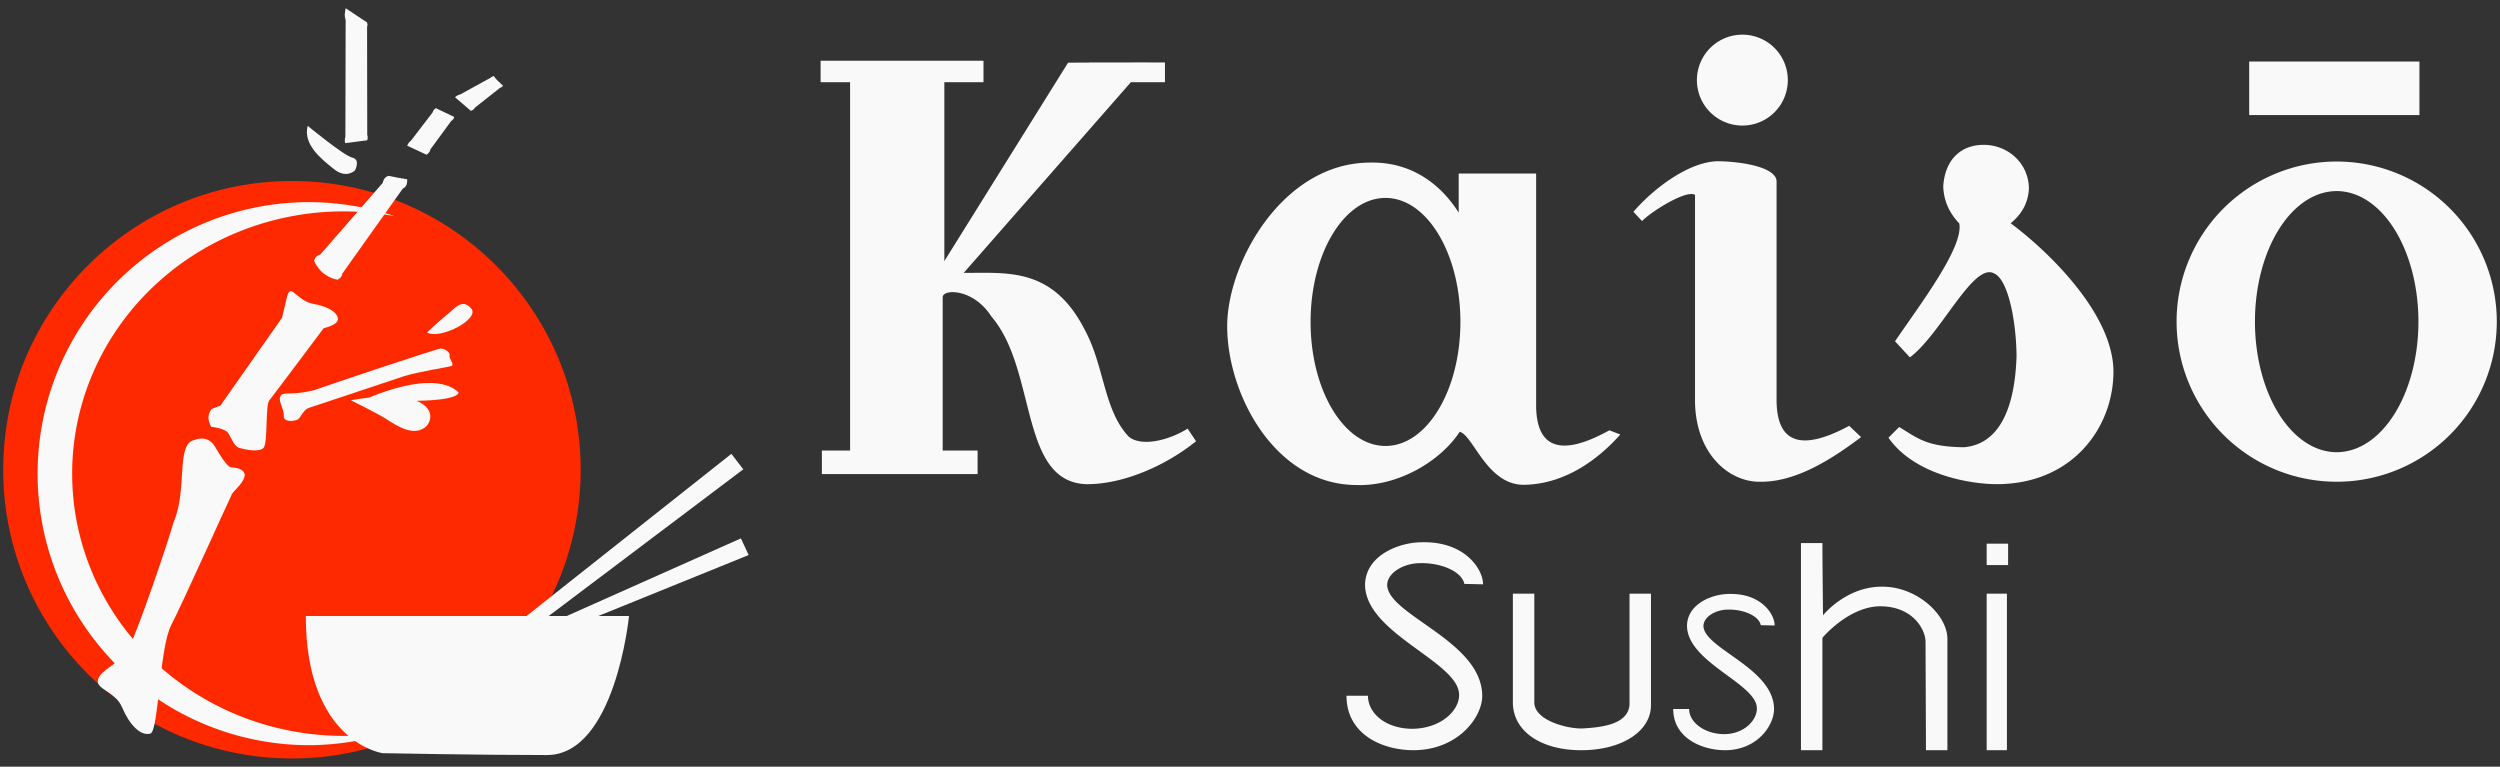 <?xml version="1.0" encoding="UTF-8" standalone="no"?>
<!-- Created with Inkscape (http://www.inkscape.org/) -->

<svg
   xmlns:dc="http://purl.org/dc/elements/1.1/"
   xmlns:cc="http://creativecommons.org/ns#"
   xmlns:rdf="http://www.w3.org/1999/02/22-rdf-syntax-ns#"
   xmlns:svg="http://www.w3.org/2000/svg"
   xmlns="http://www.w3.org/2000/svg"
   xmlns:sodipodi="http://sodipodi.sourceforge.net/DTD/sodipodi-0.dtd"
   xmlns:inkscape="http://www.inkscape.org/namespaces/inkscape"
   width="750"
   height="230"
   viewBox="0 0 198.438 60.854"
   version="1.1"
   id="svg8"
   inkscape:version="0.92.4 (5da689c313, 2019-01-14)"
   sodipodi:docname="logo-site.svg">
  <rect x="0" y="0" width="198.438" height="60.854" fill="#333333" stroke="none"/>
  <defs
     id="defs2" />
  <sodipodi:namedview
     id="base"
     pagecolor="#ffffff"
     bordercolor="#666666"
     borderopacity="1.0"
     inkscape:pageopacity="0.0"
     inkscape:pageshadow="2"
     inkscape:zoom="0.35"
     inkscape:cx="246.86419"
     inkscape:cy="263.49563"
     inkscape:document-units="mm"
     inkscape:current-layer="layer2"
     showgrid="false"
     inkscape:window-width="1360"
     inkscape:window-height="705"
     inkscape:window-x="-8"
     inkscape:window-y="-8"
     inkscape:window-maximized="1"
     showguides="true"
     inkscape:guide-bbox="true"
     units="px" />
  <g
     inkscape:groupmode="layer"
     id="layer2"
     inkscape:label="draw"
     transform="translate(0,-236.146)">
    <g
       id="g853"
       transform="translate(-38.377,59.962)">
      <g
         id="g844">
        <g
           id="g946"
           transform="translate(-40.348,101.219)">
          <circle
             r="22.918"
             cy="112.25"
             cx="101.897"
             id="path861"
             style="opacity:1;fill:#ff2900;fill-opacity:1;stroke:none;stroke-width:0.1;stroke-linecap:round;stroke-linejoin:round;stroke-miterlimit:4;stroke-dasharray:none;stroke-dashoffset:0;stroke-opacity:1;paint-order:stroke markers fill" />
          <path
             inkscape:connector-curvature="0"
             id="path861-8"
             transform="scale(0.265)"
             d="m 389.666,343.428 a 81.329,81.329 0 0 0 -81.328,81.33 81.329,81.329 0 0 0 81.328,81.328 81.329,81.329 0 0 0 25.467,-4.197 81.332,78.554 0 0 1 -15.113,1.422 81.332,78.554 0 0 1 -81.33,-78.553 81.332,78.554 0 0 1 81.33,-78.555 81.332,78.554 0 0 1 15.268,1.436 81.329,81.329 0 0 0 -25.621,-4.211 z"
             style="opacity:1;fill:#f9f9f9;fill-opacity:1;stroke:none;stroke-width:0.353;stroke-linecap:round;stroke-linejoin:round;stroke-miterlimit:4;stroke-dasharray:none;stroke-dashoffset:0;stroke-opacity:1;paint-order:stroke markers fill" />
        </g>
        <path
           inkscape:connector-curvature="0"
           style="fill:#f9f9f9;stroke:none;stroke-width:0.265px;stroke-linecap:butt;stroke-linejoin:miter;stroke-opacity:1"
           d="m 65.815,176.835 c -0.046,0.295 -0.135,0.575 -0.002,0.929 l -0.021,9.249 c -0.039,0.154 -0.079,0.435 -0.001,0.531 l 1.737,-0.225 c 0.031,-0.136 0.06,-0.273 -0.001,-0.424 l -0.013,-8.599 c 0.06,-0.111 0.028,-0.223 -0.004,-0.334 -0.568,-0.367 -1.696,-1.127 -1.696,-1.127 z m 11.754,5.383 c -0.113,0.034 -0.204,0.082 -0.27,0.148 l -2.405,1.322 c -0.245,0.039 -0.396,0.218 -0.396,0.218 l 1.252,1.075 c 0,0 0.234,-0.056 0.315,-0.246 l 2.013,-1.587 c 0.085,-0.017 0.177,-0.079 0.224,-0.163 -0.27,-0.247 -0.553,-0.49 -0.732,-0.767 z m -4.595,2.551 c -0.122,0.077 -0.216,0.182 -0.259,0.338 l -1.724,2.252 c -0.165,0.107 -0.222,0.25 -0.296,0.387 l 1.535,0.72 c 0,0 0.269,-0.153 0.308,-0.421 l 1.65,-2.253 c 0.173,-0.121 0.196,-0.174 0.239,-0.327 z m -10.173,1.405 c -0.384,1.47 1.052,2.606 2.071,3.425 1.019,0.819 1.687,0.1 1.687,0.1 0,0 0.451,-0.852 -0.217,-1.003 -0.668,-0.15 -3.541,-2.522 -3.541,-2.522 z m 6.44,3.969 c -0.163,0.023 -0.409,0.157 -0.483,0.554 l -4.951,5.682 c -0.235,0.067 -0.423,0.208 -0.496,0.496 0,0 0.402,1.217 1.843,1.512 0,0 0.354,-0.123 0.402,-0.496 l 4.782,-6.724 c 0.372,-0.188 0.356,-0.498 0.362,-0.753 -0.62,-0.091 -1.038,-0.181 -1.458,-0.271 z m -7.76,9.158 c -0.021,-0.003 -0.042,-0.003 -0.061,5.3e-4 -0.105,0.02 -0.188,0.144 -0.258,0.433 l -0.402,1.677 -4.89,6.969 -0.685,0.26 c -0.331,0.409 -0.347,0.882 -0.048,1.417 0,0 1.11,0.118 1.347,0.496 0.236,0.378 0.496,1.039 0.827,1.158 0.331,0.118 1.63,0.425 1.984,0.023 0.354,-0.402 0.141,-3.378 0.449,-3.756 0.307,-0.378 4.323,-5.741 4.323,-5.741 0,0 1.157,-0.26 1.134,-0.732 -0.024,-0.472 -0.638,-0.968 -1.961,-1.205 -0.93,-0.166 -1.44,-0.951 -1.759,-1 z m 13.676,1.01 c -0.433,-0.006 -0.833,0.474 -1.315,0.864 -0.702,0.568 -1.57,1.403 -1.57,1.403 1.06,0.589 4.218,-1.081 3.508,-1.904 -0.222,-0.257 -0.426,-0.36 -0.623,-0.363 z m -1.782,3.534 c -0.283,0 -9.237,3 -9.78,3.213 -0.543,0.213 -1.583,0.354 -2.126,0.354 -0.543,0 -0.709,0.071 -0.709,0.071 -0.472,0.378 0.189,1.134 0.142,1.677 -0.047,0.543 0.709,0.472 1.04,0.354 0.331,-0.118 0.449,-0.803 0.992,-0.968 0.543,-0.165 6.284,-2.102 7.441,-2.48 1.158,-0.378 3.544,-0.732 3.827,-0.827 0.283,-0.095 -0.213,-0.614 -0.142,-0.851 0.071,-0.236 -0.401,-0.543 -0.685,-0.543 z m -0.943,2.738 c -1.854,0.007 -3.962,0.824 -4.746,1.157 -0.454,0.051 -0.932,0.117 -1.461,0.218 0,0 2.086,1.017 2.84,1.503 0.754,0.486 2.238,1.504 3.207,0.501 0.49,-0.636 0.327,-1.488 -0.83,-1.963 3.55,-0.06 3.327,-0.681 3.327,-0.681 -0.585,-0.545 -1.427,-0.738 -2.336,-0.735 z m -18.112,4.414 c -0.194,0.01 -0.409,0.059 -0.648,0.148 -1.299,0.496 -0.425,3.968 -1.512,6.472 -0.402,1.465 -2.74,8.363 -3.496,9.851 -0.756,1.488 -2.291,1.819 -2.504,2.646 -0.213,0.827 1.347,0.884 1.914,2.23 0.567,1.347 1.456,2.294 2.243,2.069 0.672,-0.242 0.692,-6.829 1.672,-8.657 0.677,-1.262 4.659,-10.1 4.801,-10.36 0.142,-0.26 0.85,-0.803 0.992,-1.37 0.142,-0.567 -0.591,-0.732 -0.992,-0.732 -0.402,0 -0.969,-1.039 -1.347,-1.654 -0.236,-0.384 -0.537,-0.606 -0.937,-0.641 -0.06,-0.005 -0.122,-0.006 -0.187,-0.003 z m 42.111,1.211 -16.263,12.872 H 62.65 c 0,10.046 6.095,10.887 6.095,10.887 0,0 7.607,0.149 13.04,0.149 5.433,0 6.52,-11.036 6.52,-11.036 h -2.441 l 11.937,-4.84 -0.614,-1.323 -13.826,6.162 h -1.432 l 15.446,-11.643 z"
           id="path829" />
        <g
           id="g836"
           transform="translate(102.568,-59.724)">
          <path
             id="path894"
             d="m 74.11,238.659 a 3.608,3.608 0 0 0 -3.608,3.608 3.608,3.608 0 0 0 3.608,3.608 3.608,3.608 0 0 0 3.608,-3.608 3.608,3.608 0 0 0 -3.608,-3.608 z m -73.165,2.071 v 1.704 h 2.339 v 29.233 h -2.239 v 1.871 H 13.406 v -1.871 h -2.772 v -12.161 c -0.004,-0.679 2.439,-0.724 3.875,1.537 3.636,4.223 2.183,13.141 7.55,13.297 2.814,0.017 6.183,-1.391 8.686,-3.408 l -0.668,-1.002 c -1.498,0.932 -3.613,1.45 -4.644,0.668 -2.021,-2.092 -1.944,-5.583 -3.508,-8.486 -2.546,-5 -6.128,-4.537 -9.622,-4.543 l 13.268,-15.134 h 2.706 v -1.571 h -1.281 l 0.005,-0.005 -1.394,0.005 h -3.354 v 0.012 l -1.665,0.006 -9.822,15.751 v -14.199 h 3.107 v -1.704 z m 113.394,0.061 v 4.252 h 13.513 v -4.252 z m -21.072,6.615 c -1.562,-0.013 -3.065,0.928 -3.213,3.307 0.046,1.19 0.518,2.14 1.275,2.93 0.345,1.902 -3.079,6.38 -5.103,9.355 l 1.181,1.275 c 2.445,-1.817 5.027,-7.549 6.672,-6.668 1.061,0.42 1.757,3.53 1.794,6.552 -0.125,4.105 -1.341,7.002 -4.167,7.251 -3.015,-0.031 -3.728,-0.754 -5.15,-1.607 l -0.851,0.851 c 2.154,3.069 6.778,3.695 8.599,3.685 6.091,-0.004 9.306,-4.605 9.26,-9.024 -0.089,-4.801 -5.69,-9.867 -8.159,-11.683 0.856,-0.705 1.39,-1.569 1.45,-2.775 -0.044,-2.145 -1.832,-3.466 -3.591,-3.449 z m -21.096,1.299 c -2.341,0.042 -5.13,2.18 -6.709,4.016 l 0.685,0.732 c 0.741,-0.759 3.516,-2.506 4.205,-2.079 v 16.489 c 0.091,4.128 2.731,6.308 5.15,6.284 2.889,0.048 5.802,-1.866 8.032,-3.543 l -0.945,-0.898 c -3.656,1.972 -5.731,1.509 -5.764,-1.984 v -17.434 c -0.048,-1.088 -2.645,-1.555 -4.654,-1.583 z m 49.113,0.025 a 12.708,12.708 0 0 0 -12.708,12.708 12.708,12.708 0 0 0 12.708,12.708 12.708,12.708 0 0 0 12.708,-12.708 12.708,12.708 0 0 0 -12.708,-12.708 z m -76.306,0.082 c -0.177,-0.005 -0.355,-0.004 -0.535,0.002 -6.903,0.101 -11.256,8.043 -11.225,13.03 0.016,5.374 3.798,12.52 10.223,12.562 3.286,0.129 6.675,-1.851 8.235,-4.226 1.103,0.315 2.172,4.262 5.145,4.209 3.468,-0.075 6.097,-2.302 7.601,-3.992 l -0.869,-0.334 c -1.884,1.034 -5.736,2.825 -5.813,-1.871 v -18.508 h -6.147 v 3.101 c -1.636,-2.569 -3.961,-3.899 -6.615,-3.971 z m 76.306,2.263 a 6.488,10.363 0 0 1 6.488,10.363 6.488,10.363 0 0 1 -6.488,10.363 6.488,10.363 0 0 1 -6.488,-10.363 6.488,10.363 0 0 1 6.488,-10.363 z m -75.501,0.543 c 3.284,6e-5 5.946,4.407 5.946,9.844 6e-6,5.437 -2.662,9.844 -5.946,9.844 -3.284,-5e-5 -5.946,-4.407 -5.946,-9.844 -5e-6,-5.437 2.662,-9.844 5.946,-9.844 z m 2.937,27.332 c -1.741,-0.019 -4.474,0.961 -4.561,3.323 -0.023,3.928 7.472,6.153 7.467,8.787 0.027,1.191 -1.363,2.629 -3.621,2.695 -2.097,0.031 -3.61,-1.154 -3.615,-2.623 h -1.701 c -0.007,3.06 2.839,4.323 5.304,4.323 3.485,0 5.438,-2.544 5.468,-4.276 0.031,-4.389 -7.494,-6.425 -7.544,-8.842 0.016,-0.983 1.347,-1.739 2.635,-1.728 1.597,-0.039 3.283,0.635 3.492,1.646 l 1.484,0.033 c 0.009,-1.103 -1.325,-3.392 -4.807,-3.34 z m 30.041,0.064 v 16.442 h 1.701 v -8.92 c 0.025,-0.03 2.149,-2.561 4.698,-2.503 2.566,0.058 3.489,1.919 3.489,2.81 l 0.034,8.614 h 1.701 v -8.868 c -0.023,-1.865 -2.404,-4.143 -5.223,-4.114 -2.843,0.005 -4.65,2.273 -4.65,2.273 -0.02,-1.983 -0.041,-3.749 -0.049,-5.732 z m 14.741,0.047 v 1.701 h 1.701 v -1.701 z m -37.609,3.969 v 8.589 h 0.018 l -0.018,0.009 c -0.016,2.298 2.197,3.828 5.42,3.828 3.334,0 5.564,-1.571 5.541,-3.599 v -8.827 h -1.701 v 8.827 c -0.139,1.568 -2.219,1.789 -3.806,1.875 -1.286,0.004 -3.794,-0.698 -3.753,-2.105 l -0.026,-0.009 h 0.026 v -8.589 z m 37.609,0 v 12.426 h 1.607 v -12.426 z m -20.399,0.021 c -1.293,-0.014 -3.323,0.721 -3.388,2.492 -0.017,2.946 5.551,4.615 5.546,6.59 0.02,0.893 -0.934,1.998 -2.521,2.047 -1.558,0.023 -2.851,-0.891 -2.855,-1.993 h -1.263 c -0.005,2.295 2.278,3.269 4.109,3.269 2.541,0 3.87,-1.935 3.893,-3.233 0.023,-3.292 -5.567,-4.818 -5.604,-6.631 0.012,-0.737 1,-1.304 1.957,-1.296 1.186,-0.029 2.439,0.476 2.594,1.235 l 1.102,0.025 c 0.007,-0.827 -0.985,-2.544 -3.571,-2.505 z"
             style="opacity:1;fill:#f9f9f9;fill-opacity:1;stroke:none;stroke-width:0.093;stroke-linecap:round;stroke-linejoin:round;stroke-miterlimit:4;stroke-dasharray:none;stroke-dashoffset:0;stroke-opacity:1;paint-order:stroke markers fill"
             inkscape:connector-curvature="0" />
        </g>
      </g>
    </g>
  </g>
</svg>
